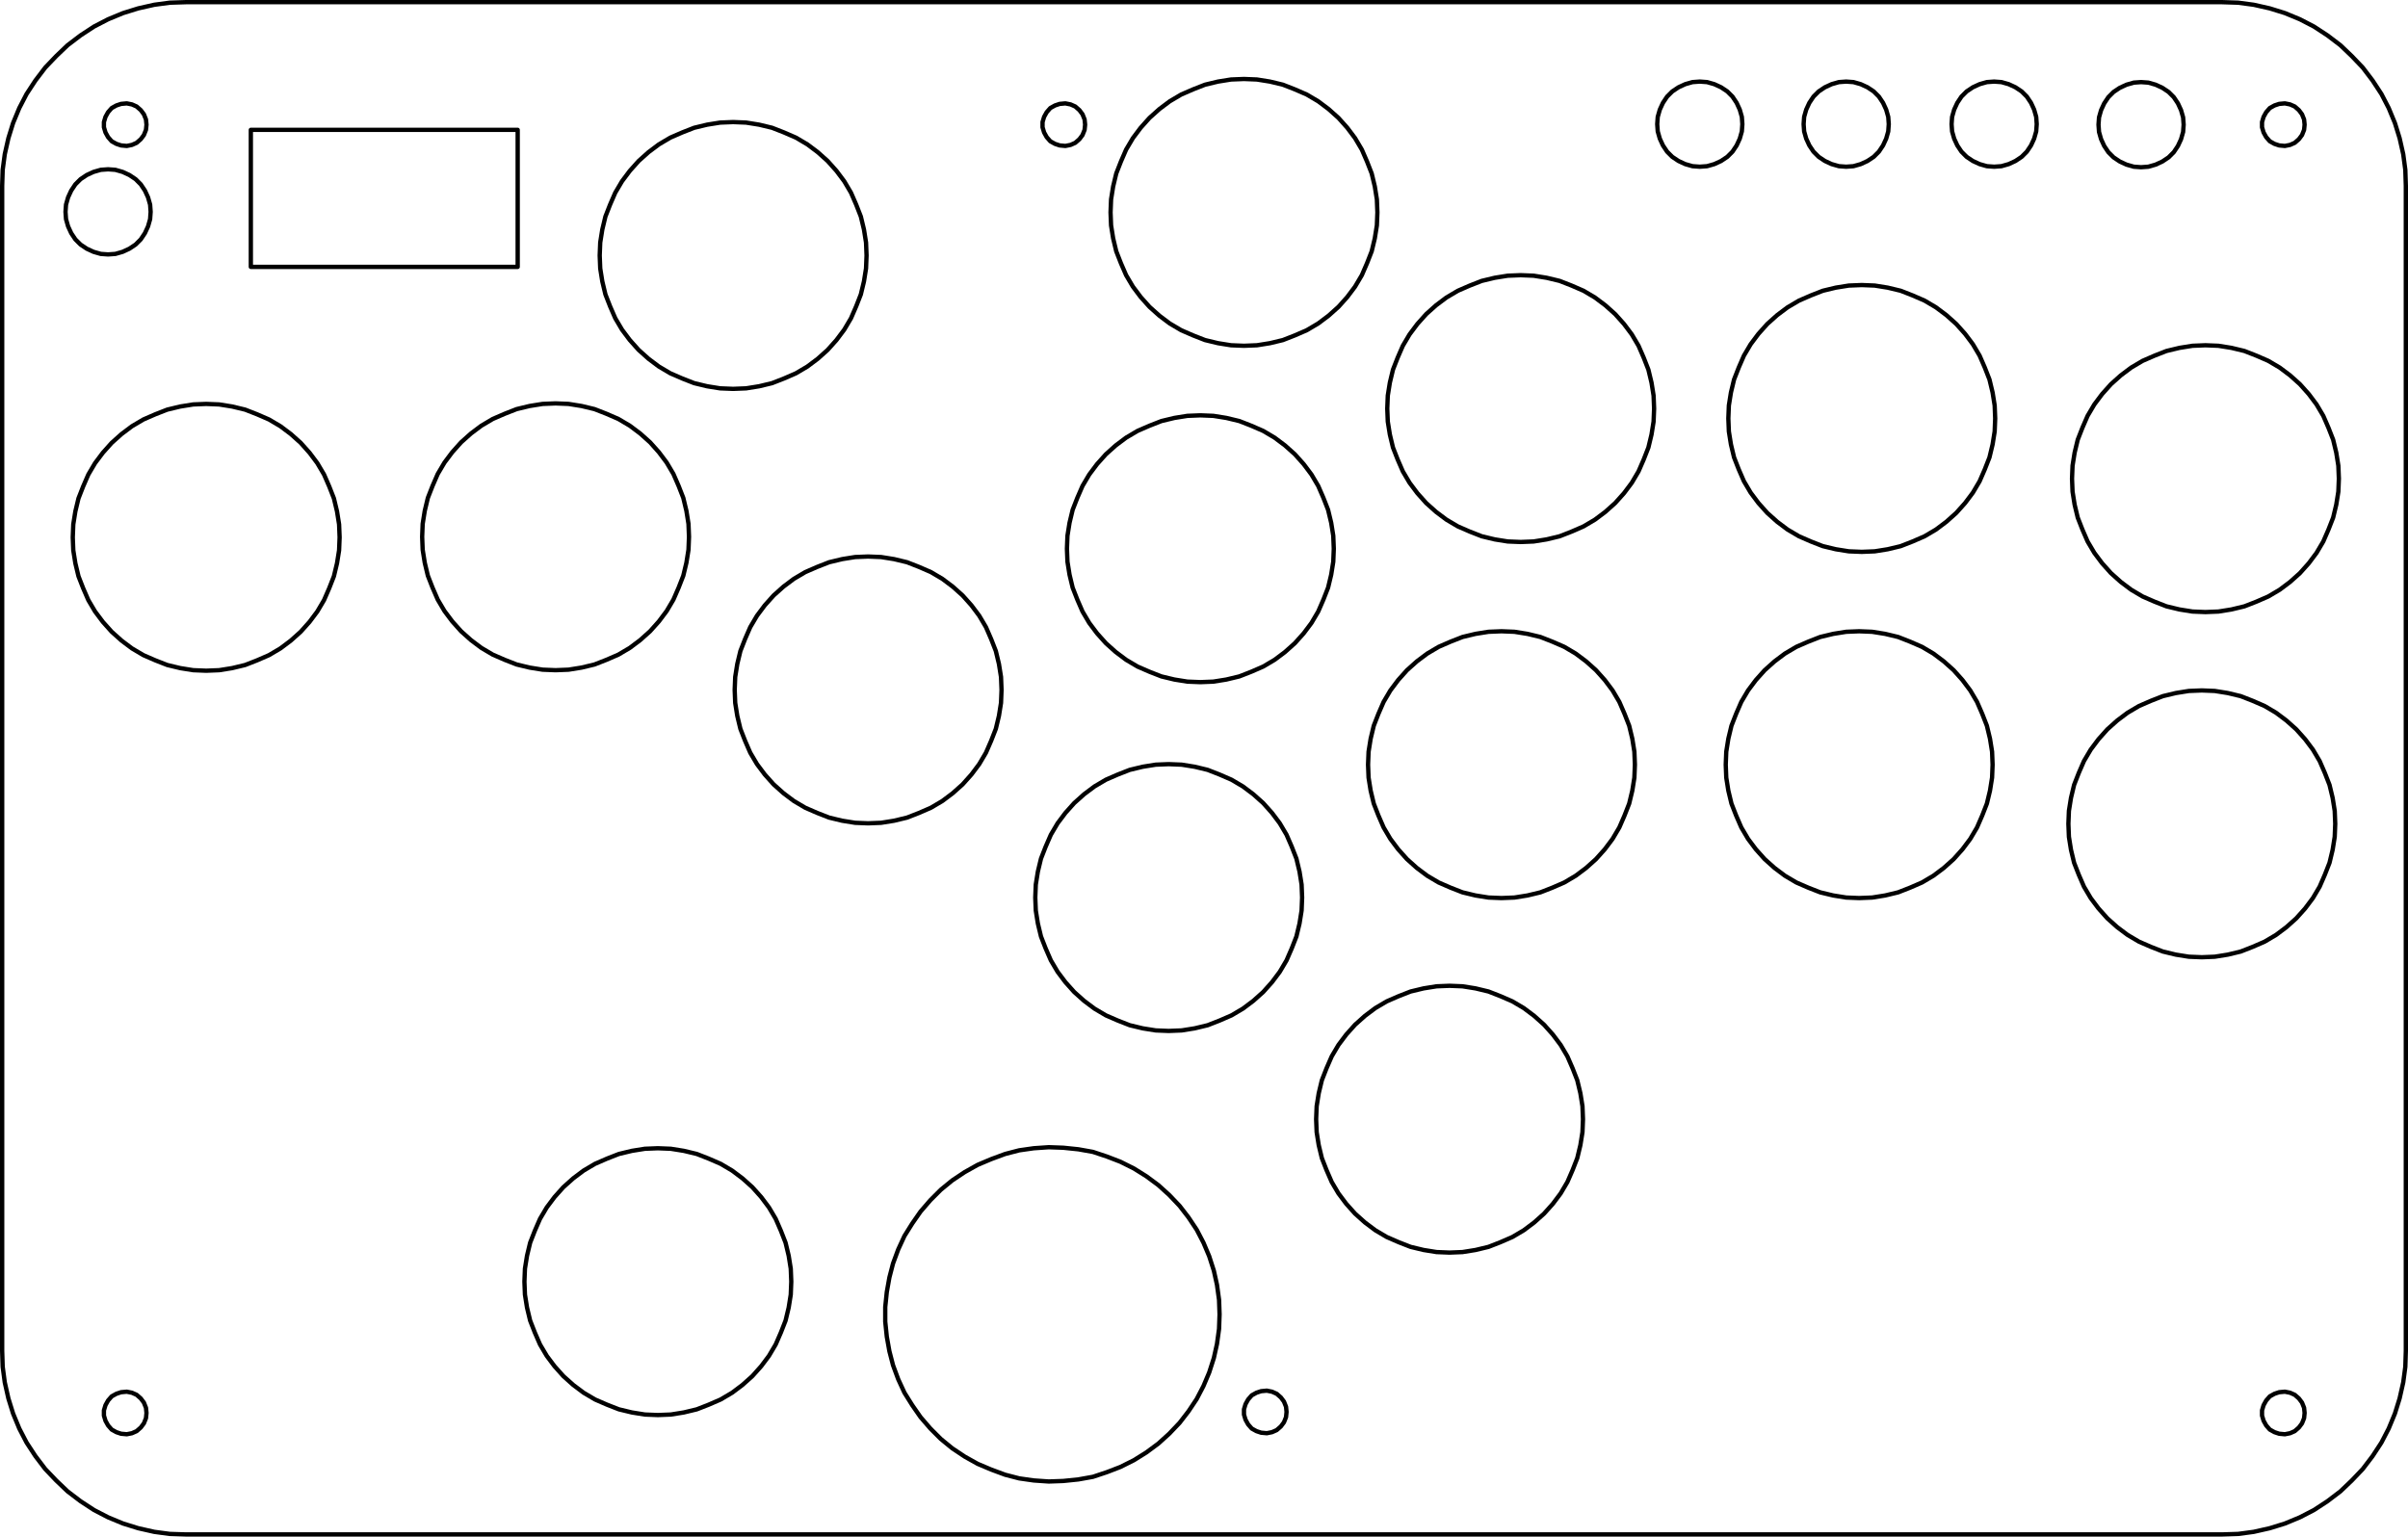 <?xml version="1.0" encoding="UTF-8"?>
<svg id="a" data-name="Layer 1" xmlns="http://www.w3.org/2000/svg" viewBox="0 0 556.6 355.24">
  <defs>
    <style>
      .b {
        stroke-linejoin: round;
      }

      .b, .c {
        fill: none;
        stroke: #000;
        stroke-linecap: round;
      }

      .c {
        stroke-linejoin: bevel;
      }
    </style>
  </defs>
  <polygon class="c" points="318.38 49.1 318.26 46.1 317.78 43.1 317.06 40.1 315.98 37.34 314.78 34.58 313.22 31.94 311.42 29.54 309.38 27.26 307.1 25.22 304.7 23.42 302.06 21.86 299.3 20.66 296.54 19.58 293.54 18.86 290.54 18.38 287.54 18.26 284.54 18.38 281.54 18.86 278.54 19.58 275.78 20.66 273.02 21.86 270.38 23.42 267.98 25.22 265.7 27.26 263.66 29.54 261.86 31.94 260.3 34.58 259.1 37.34 258.02 40.1 257.3 43.1 256.82 46.1 256.7 49.1 256.82 52.1 257.3 55.1 258.02 58.1 259.1 60.86 260.3 63.62 261.86 66.26 263.66 68.66 265.7 70.94 267.98 72.98 270.38 74.78 273.02 76.34 275.78 77.54 278.54 78.62 281.54 79.34 284.54 79.82 287.54 79.94 290.54 79.82 293.54 79.34 296.54 78.62 299.3 77.54 302.06 76.34 304.7 74.78 307.1 72.98 309.38 70.94 311.42 68.66 313.22 66.26 314.78 63.62 315.98 60.86 317.06 58.1 317.78 55.1 318.26 52.1 318.38 49.1"/>
  <polygon class="c" points="382.34 94.46 382.22 91.46 381.74 88.46 381.02 85.46 379.94 82.7 378.74 79.94 377.18 77.3 375.38 74.9 373.34 72.62 371.06 70.58 368.66 68.78 366.02 67.22 363.26 66.02 360.5 64.94 357.5 64.22 354.5 63.74 351.5 63.62 348.5 63.74 345.5 64.22 342.5 64.94 339.74 66.02 336.98 67.22 334.34 68.78 331.94 70.58 329.66 72.62 327.62 74.9 325.82 77.3 324.26 79.94 323.06 82.7 321.98 85.46 321.26 88.46 320.78 91.46 320.66 94.46 320.78 97.46 321.26 100.46 321.98 103.46 323.06 106.22 324.26 108.98 325.82 111.62 327.62 114.02 329.66 116.3 331.94 118.34 334.34 120.14 336.98 121.7 339.74 122.9 342.5 123.98 345.5 124.7 348.5 125.18 351.5 125.3 354.5 125.18 357.5 124.7 360.5 123.98 363.26 122.9 366.02 121.7 368.66 120.14 371.06 118.34 373.34 116.3 375.38 114.02 377.18 111.62 378.74 108.98 379.94 106.22 381.02 103.46 381.74 100.46 382.22 97.46 382.34 94.46"/>
  <polygon class="c" points="461.18 96.74 461.06 93.74 460.58 90.74 459.86 87.74 458.78 84.98 457.58 82.22 456.02 79.58 454.22 77.18 452.18 74.9 449.9 72.86 447.5 71.06 444.86 69.5 442.1 68.3 439.34 67.22 436.34 66.5 433.34 66.02 430.34 65.9 427.34 66.02 424.34 66.5 421.34 67.22 418.58 68.3 415.82 69.5 413.18 71.06 410.78 72.86 408.5 74.9 406.46 77.18 404.66 79.58 403.1 82.22 401.9 84.98 400.82 87.74 400.1 90.74 399.62 93.74 399.5 96.74 399.62 99.74 400.1 102.74 400.82 105.74 401.9 108.5 403.1 111.26 404.66 113.9 406.46 116.3 408.5 118.58 410.78 120.62 413.18 122.42 415.82 123.98 418.58 125.18 421.34 126.26 424.34 126.98 427.34 127.46 430.34 127.58 433.34 127.46 436.34 126.98 439.34 126.26 442.1 125.18 444.86 123.98 447.5 122.42 449.9 120.62 452.18 118.58 454.22 116.3 456.02 113.9 457.58 111.26 458.78 108.5 459.86 105.74 460.58 102.74 461.06 99.74 461.18 96.74"/>
  <polygon class="c" points="540.62 110.66 540.5 107.66 540.02 104.66 539.3 101.66 538.22 98.9 537.02 96.14 535.46 93.5 533.66 91.1 531.62 88.82 529.34 86.78 526.94 84.98 524.3 83.42 521.54 82.22 518.78 81.14 515.78 80.42 512.78 79.94 509.78 79.82 506.78 79.94 503.78 80.42 500.78 81.14 498.02 82.22 495.26 83.42 492.62 84.98 490.22 86.78 487.94 88.82 485.9 91.1 484.1 93.5 482.54 96.14 481.34 98.9 480.26 101.66 479.54 104.66 479.06 107.66 478.94 110.66 479.06 113.66 479.54 116.66 480.26 119.66 481.34 122.42 482.54 125.18 484.1 127.82 485.9 130.22 487.94 132.5 490.22 134.54 492.62 136.34 495.26 137.9 498.02 139.1 500.78 140.18 503.78 140.9 506.78 141.38 509.78 141.5 512.78 141.38 515.78 140.9 518.78 140.18 521.54 139.1 524.3 137.9 526.94 136.34 529.34 134.54 531.62 132.5 533.66 130.22 535.46 127.82 537.02 125.18 538.22 122.42 539.3 119.66 540.02 116.66 540.5 113.66 540.62 110.66"/>
  <polygon class="c" points="539.78 190.46 539.66 187.46 539.18 184.46 538.46 181.46 537.38 178.7 536.18 175.94 534.62 173.3 532.82 170.9 530.78 168.62 528.5 166.58 526.1 164.78 523.46 163.22 520.7 162.02 517.94 160.94 514.94 160.22 511.94 159.74 508.94 159.62 505.94 159.74 502.94 160.22 499.94 160.94 497.18 162.02 494.42 163.22 491.78 164.78 489.38 166.58 487.1 168.62 485.06 170.9 483.26 173.3 481.7 175.94 480.5 178.7 479.42 181.46 478.7 184.46 478.22 187.46 478.1 190.46 478.22 193.46 478.7 196.46 479.42 199.46 480.5 202.22 481.7 204.98 483.26 207.62 485.06 210.02 487.1 212.3 489.38 214.34 491.78 216.14 494.42 217.7 497.18 218.9 499.94 219.98 502.94 220.7 505.94 221.18 508.94 221.3 511.94 221.18 514.94 220.7 517.94 219.98 520.7 218.9 523.46 217.7 526.1 216.14 528.5 214.34 530.78 212.3 532.82 210.02 534.62 207.62 536.18 204.98 537.38 202.22 538.46 199.46 539.18 196.46 539.66 193.46 539.78 190.46"/>
  <polygon class="c" points="460.58 176.78 460.46 173.78 459.98 170.78 459.26 167.78 458.18 165.02 456.98 162.26 455.42 159.62 453.62 157.22 451.58 154.94 449.3 152.9 446.9 151.1 444.26 149.54 441.5 148.34 438.74 147.26 435.74 146.54 432.74 146.06 429.74 145.94 426.74 146.06 423.74 146.54 420.74 147.26 417.98 148.34 415.22 149.54 412.58 151.1 410.18 152.9 407.9 154.94 405.86 157.22 404.06 159.62 402.5 162.26 401.3 165.02 400.22 167.78 399.5 170.78 399.02 173.78 398.9 176.78 399.02 179.78 399.5 182.78 400.22 185.78 401.3 188.54 402.5 191.3 404.06 193.94 405.86 196.34 407.9 198.62 410.18 200.66 412.58 202.46 415.22 204.02 417.98 205.22 420.74 206.3 423.74 207.02 426.74 207.5 429.74 207.62 432.74 207.5 435.74 207.02 438.74 206.3 441.5 205.22 444.26 204.02 446.9 202.46 449.3 200.66 451.58 198.62 453.62 196.34 455.42 193.94 456.98 191.3 458.18 188.54 459.26 185.78 459.98 182.78 460.46 179.78 460.58 176.78"/>
  <polygon class="c" points="377.9 176.78 377.78 173.78 377.3 170.78 376.58 167.78 375.5 165.02 374.3 162.26 372.74 159.62 370.94 157.22 368.9 154.94 366.62 152.9 364.22 151.1 361.58 149.54 358.82 148.34 356.06 147.26 353.06 146.54 350.06 146.06 347.06 145.94 344.06 146.06 341.06 146.54 338.06 147.26 335.3 148.34 332.54 149.54 329.9 151.1 327.5 152.9 325.22 154.94 323.18 157.22 321.38 159.62 319.82 162.26 318.62 165.02 317.54 167.78 316.82 170.78 316.34 173.78 316.22 176.78 316.34 179.78 316.82 182.78 317.54 185.78 318.62 188.54 319.82 191.3 321.38 193.94 323.18 196.34 325.22 198.62 327.5 200.66 329.9 202.46 332.54 204.02 335.3 205.22 338.06 206.3 341.06 207.02 344.06 207.5 347.06 207.62 350.06 207.5 353.06 207.02 356.06 206.3 358.82 205.22 361.58 204.02 364.22 202.46 366.62 200.66 368.9 198.62 370.94 196.34 372.74 193.94 374.3 191.3 375.5 188.54 376.58 185.78 377.3 182.78 377.78 179.78 377.9 176.78"/>
  <polygon class="c" points="308.3 126.86 308.18 123.86 307.7 120.86 306.98 117.86 305.9 115.1 304.7 112.34 303.14 109.7 301.34 107.3 299.3 105.02 297.02 102.98 294.62 101.18 291.98 99.62 289.22 98.42 286.46 97.34 283.46 96.62 280.46 96.14 277.46 96.02 274.46 96.14 271.46 96.62 268.46 97.34 265.7 98.42 262.94 99.62 260.3 101.18 257.9 102.98 255.62 105.02 253.58 107.3 251.78 109.7 250.22 112.34 249.02 115.1 247.94 117.86 247.22 120.86 246.74 123.86 246.62 126.86 246.74 129.86 247.22 132.86 247.94 135.86 249.02 138.62 250.22 141.38 251.78 144.02 253.58 146.42 255.62 148.7 257.9 150.74 260.3 152.54 262.94 154.1 265.7 155.3 268.46 156.38 271.46 157.1 274.46 157.58 277.46 157.7 280.46 157.58 283.46 157.1 286.46 156.38 289.22 155.3 291.98 154.1 294.62 152.54 297.02 150.74 299.3 148.7 301.34 146.42 303.14 144.02 304.7 141.38 305.9 138.62 306.98 135.86 307.7 132.86 308.18 129.86 308.3 126.86"/>
  <polygon class="c" points="300.98 207.5 300.86 204.5 300.38 201.5 299.66 198.5 298.58 195.74 297.38 192.98 295.82 190.34 294.02 187.94 291.98 185.66 289.7 183.62 287.3 181.82 284.66 180.26 281.9 179.06 279.14 177.98 276.14 177.26 273.14 176.78 270.14 176.66 267.14 176.78 264.14 177.26 261.14 177.98 258.38 179.06 255.62 180.26 252.98 181.82 250.58 183.62 248.3 185.66 246.26 187.94 244.46 190.34 242.9 192.98 241.7 195.74 240.62 198.5 239.9 201.5 239.42 204.5 239.3 207.5 239.42 210.5 239.9 213.5 240.62 216.5 241.7 219.26 242.9 222.02 244.46 224.66 246.26 227.06 248.3 229.34 250.58 231.38 252.98 233.18 255.62 234.74 258.38 235.94 261.14 237.02 264.14 237.74 267.14 238.22 270.14 238.34 273.14 238.22 276.14 237.74 279.14 237.02 281.9 235.94 284.66 234.74 287.3 233.18 289.7 231.38 291.98 229.34 294.02 227.06 295.82 224.66 297.38 222.02 298.58 219.26 299.66 216.5 300.38 213.5 300.86 210.5 300.98 207.5"/>
  <polygon class="c" points="231.5 159.5 231.38 156.5 230.9 153.5 230.18 150.5 229.1 147.74 227.9 144.98 226.34 142.34 224.54 139.94 222.5 137.66 220.22 135.62 217.82 133.82 215.18 132.26 212.42 131.06 209.66 129.98 206.66 129.26 203.66 128.78 200.66 128.66 197.66 128.78 194.66 129.26 191.66 129.98 188.9 131.06 186.14 132.26 183.5 133.82 181.1 135.62 178.82 137.66 176.78 139.94 174.98 142.34 173.42 144.98 172.22 147.74 171.14 150.5 170.42 153.5 169.94 156.5 169.82 159.5 169.94 162.5 170.42 165.5 171.14 168.5 172.22 171.26 173.42 174.02 174.98 176.66 176.78 179.06 178.82 181.34 181.1 183.38 183.5 185.18 186.14 186.74 188.9 187.94 191.66 189.02 194.66 189.74 197.66 190.22 200.66 190.34 203.66 190.22 206.66 189.74 209.66 189.02 212.42 187.94 215.18 186.74 217.82 185.18 220.22 183.38 222.5 181.34 224.54 179.06 226.34 176.66 227.9 174.02 229.1 171.26 230.18 168.5 230.9 165.5 231.38 162.5 231.5 159.5"/>
  <polygon class="c" points="159.26 124.1 159.14 121.1 158.66 118.1 157.94 115.1 156.86 112.34 155.66 109.58 154.1 106.94 152.3 104.54 150.26 102.26 147.98 100.22 145.58 98.42 142.94 96.86 140.18 95.66 137.42 94.58 134.42 93.86 131.42 93.38 128.42 93.26 125.42 93.38 122.42 93.86 119.42 94.58 116.66 95.66 113.9 96.86 111.26 98.42 108.86 100.22 106.58 102.26 104.54 104.54 102.74 106.94 101.18 109.58 99.98 112.34 98.9 115.1 98.18 118.1 97.7 121.1 97.58 124.1 97.7 127.1 98.18 130.1 98.9 133.1 99.98 135.86 101.18 138.62 102.74 141.26 104.54 143.66 106.58 145.94 108.86 147.98 111.26 149.78 113.9 151.34 116.66 152.54 119.42 153.62 122.42 154.34 125.42 154.82 128.42 154.94 131.42 154.82 134.42 154.34 137.42 153.62 140.18 152.54 142.94 151.34 145.58 149.78 147.98 147.98 150.26 145.94 152.3 143.66 154.1 141.26 155.66 138.62 156.86 135.86 157.94 133.1 158.66 130.1 159.14 127.1 159.26 124.1"/>
  <polygon class="c" points="78.5 124.22 78.38 121.22 77.9 118.22 77.18 115.22 76.1 112.46 74.9 109.7 73.34 107.06 71.54 104.66 69.5 102.38 67.22 100.34 64.82 98.54 62.18 96.98 59.42 95.78 56.66 94.7 53.66 93.98 50.66 93.5 47.66 93.38 44.66 93.5 41.66 93.98 38.66 94.7 35.9 95.78 33.14 96.98 30.5 98.54 28.1 100.34 25.82 102.38 23.78 104.66 21.98 107.06 20.42 109.7 19.22 112.46 18.14 115.22 17.42 118.22 16.94 121.22 16.82 124.22 16.94 127.22 17.42 130.22 18.14 133.22 19.22 135.98 20.42 138.74 21.98 141.38 23.78 143.78 25.82 146.06 28.1 148.1 30.5 149.9 33.14 151.46 35.9 152.66 38.66 153.74 41.66 154.46 44.66 154.94 47.66 155.06 50.66 154.94 53.66 154.46 56.66 153.74 59.42 152.66 62.18 151.46 64.82 149.9 67.22 148.1 69.5 146.06 71.54 143.78 73.34 141.38 74.9 138.74 76.1 135.98 77.18 133.22 77.9 130.22 78.38 127.22 78.5 124.22"/>
  <polygon class="c" points="182.9 296.3 182.78 293.3 182.3 290.3 181.58 287.3 180.5 284.54 179.3 281.78 177.74 279.14 175.94 276.74 173.9 274.46 171.62 272.42 169.22 270.62 166.58 269.06 163.82 267.86 161.06 266.78 158.06 266.06 155.06 265.58 152.06 265.46 149.06 265.58 146.06 266.06 143.06 266.78 140.3 267.86 137.54 269.06 134.9 270.62 132.5 272.42 130.22 274.46 128.18 276.74 126.38 279.14 124.82 281.78 123.62 284.54 122.54 287.3 121.82 290.3 121.34 293.3 121.22 296.3 121.34 299.3 121.82 302.3 122.54 305.3 123.62 308.06 124.82 310.82 126.38 313.46 128.18 315.86 130.22 318.14 132.5 320.18 134.9 321.98 137.54 323.54 140.3 324.74 143.06 325.82 146.06 326.54 149.06 327.02 152.06 327.14 155.06 327.02 158.06 326.54 161.06 325.82 163.82 324.74 166.58 323.54 169.22 321.98 171.62 320.18 173.9 318.14 175.94 315.86 177.74 313.46 179.3 310.82 180.5 308.06 181.58 305.3 182.3 302.3 182.78 299.3 182.9 296.3"/>
  <polygon class="c" points="281.9 303.86 281.78 300.5 281.3 297.02 280.58 293.78 279.5 290.42 278.18 287.3 276.62 284.3 274.7 281.42 272.66 278.78 270.26 276.26 267.74 273.98 264.98 271.94 262.1 270.14 258.98 268.58 255.86 267.38 252.62 266.3 249.26 265.7 245.78 265.34 242.42 265.22 238.94 265.46 235.58 265.94 232.34 266.78 229.1 267.98 225.98 269.3 222.98 270.98 220.1 272.9 217.46 275.06 215.06 277.46 212.78 280.1 210.86 282.86 209.06 285.74 207.62 288.86 206.42 292.1 205.58 295.34 204.98 298.7 204.62 302.18 204.62 305.54 204.98 309.02 205.58 312.38 206.42 315.62 207.62 318.86 209.06 321.98 210.86 324.86 212.78 327.62 215.06 330.26 217.46 332.66 220.1 334.82 222.98 336.74 225.98 338.42 229.1 339.74 232.34 340.94 235.58 341.78 238.94 342.26 242.42 342.5 245.78 342.38 249.26 342.02 252.62 341.42 255.86 340.34 258.98 339.14 262.1 337.58 264.98 335.78 267.74 333.74 270.26 331.46 272.66 328.94 274.7 326.3 276.62 323.42 278.18 320.42 279.5 317.3 280.58 313.94 281.3 310.7 281.78 307.22 281.9 303.86"/>
  <polygon class="c" points="365.9 258.74 365.78 255.74 365.3 252.74 364.58 249.74 363.5 246.98 362.3 244.22 360.74 241.58 358.94 239.18 356.9 236.9 354.62 234.86 352.22 233.06 349.58 231.5 346.82 230.3 344.06 229.22 341.06 228.5 338.06 228.02 335.06 227.9 332.06 228.02 329.06 228.5 326.06 229.22 323.3 230.3 320.54 231.5 317.9 233.06 315.5 234.86 313.22 236.9 311.18 239.18 309.38 241.58 307.82 244.22 306.62 246.98 305.54 249.74 304.82 252.74 304.34 255.74 304.22 258.74 304.34 261.74 304.82 264.74 305.54 267.74 306.62 270.5 307.82 273.26 309.38 275.9 311.18 278.3 313.22 280.58 315.5 282.62 317.9 284.42 320.54 285.98 323.3 287.18 326.06 288.26 329.06 288.98 332.06 289.46 335.06 289.58 338.06 289.46 341.06 288.98 344.06 288.26 346.82 287.18 349.58 285.98 352.22 284.42 354.62 282.62 356.9 280.58 358.94 278.3 360.74 275.9 362.3 273.26 363.5 270.5 364.58 267.74 365.3 264.74 365.78 261.74 365.9 258.74"/>
  <polygon class="c" points="402.74 28.7 402.62 27.02 402.14 25.34 401.42 23.78 400.46 22.34 399.26 21.14 397.82 20.18 396.26 19.46 394.58 18.98 392.9 18.86 391.22 18.98 389.54 19.46 387.98 20.18 386.54 21.14 385.34 22.34 384.38 23.78 383.66 25.34 383.18 27.02 383.06 28.7 383.18 30.38 383.66 32.06 384.38 33.62 385.34 35.06 386.54 36.26 387.98 37.22 389.54 37.94 391.22 38.42 392.9 38.54 394.58 38.42 396.26 37.94 397.82 37.22 399.26 36.26 400.46 35.06 401.42 33.62 402.14 32.06 402.62 30.38 402.74 28.7"/>
  <polygon class="c" points="436.58 28.7 436.46 27.02 435.98 25.34 435.26 23.78 434.3 22.34 433.1 21.14 431.66 20.18 430.1 19.46 428.42 18.98 426.74 18.86 425.06 18.98 423.38 19.46 421.82 20.18 420.38 21.14 419.18 22.34 418.22 23.78 417.5 25.34 417.02 27.02 416.9 28.7 417.02 30.38 417.5 32.06 418.22 33.62 419.18 35.06 420.38 36.26 421.82 37.22 423.38 37.94 425.06 38.42 426.74 38.54 428.42 38.42 430.1 37.94 431.66 37.22 433.1 36.26 434.3 35.06 435.26 33.62 435.98 32.06 436.46 30.38 436.58 28.7"/>
  <polygon class="c" points="470.78 28.7 470.66 27.02 470.18 25.34 469.46 23.78 468.5 22.34 467.3 21.14 465.86 20.18 464.3 19.46 462.62 18.98 460.94 18.86 459.26 18.98 457.58 19.46 456.02 20.18 454.58 21.14 453.38 22.34 452.42 23.78 451.7 25.34 451.22 27.02 451.1 28.7 451.22 30.38 451.7 32.06 452.42 33.62 453.38 35.06 454.58 36.26 456.02 37.22 457.58 37.94 459.26 38.42 460.94 38.54 462.62 38.42 464.3 37.94 465.86 37.22 467.3 36.26 468.5 35.06 469.46 33.62 470.18 32.06 470.66 30.38 470.78 28.7"/>
  <polygon class="c" points="504.74 28.82 504.62 27.14 504.14 25.46 503.42 23.9 502.46 22.46 501.26 21.26 499.82 20.3 498.26 19.58 496.58 19.1 494.9 18.98 493.22 19.1 491.54 19.58 489.98 20.3 488.54 21.26 487.34 22.46 486.38 23.9 485.66 25.46 485.18 27.14 485.06 28.82 485.18 30.5 485.66 32.18 486.38 33.74 487.34 35.18 488.54 36.38 489.98 37.34 491.54 38.06 493.22 38.54 494.9 38.66 496.58 38.54 498.26 38.06 499.82 37.34 501.26 36.38 502.46 35.18 503.42 33.74 504.14 32.18 504.62 30.5 504.74 28.82"/>
  <polygon class="c" points="33.86 326.66 33.74 325.46 33.26 324.26 32.54 323.3 31.58 322.46 30.5 321.98 29.3 321.74 27.98 321.86 26.9 322.22 25.82 322.82 24.98 323.78 24.38 324.86 24.02 326.06 24.02 327.26 24.38 328.46 24.98 329.54 25.82 330.5 26.9 331.1 27.98 331.46 29.3 331.58 30.5 331.34 31.58 330.86 32.54 330.02 33.26 329.06 33.74 327.86 33.86 326.66"/>
  <polygon class="c" points="297.38 326.42 297.26 325.22 296.78 324.02 296.06 323.06 295.1 322.22 294.02 321.74 292.82 321.5 291.5 321.62 290.42 321.98 289.34 322.58 288.5 323.54 287.9 324.62 287.54 325.82 287.54 327.02 287.9 328.22 288.5 329.3 289.34 330.26 290.42 330.86 291.5 331.22 292.82 331.34 294.02 331.1 295.1 330.62 296.06 329.78 296.78 328.82 297.26 327.62 297.38 326.42"/>
  <polygon class="c" points="532.7 326.66 532.58 325.46 532.1 324.26 531.38 323.3 530.42 322.46 529.34 321.98 528.14 321.74 526.82 321.86 525.74 322.22 524.66 322.82 523.82 323.78 523.22 324.86 522.86 326.06 522.86 327.26 523.22 328.46 523.82 329.54 524.66 330.5 525.74 331.1 526.82 331.46 528.14 331.58 529.34 331.34 530.42 330.86 531.38 330.02 532.1 329.06 532.58 327.86 532.7 326.66"/>
  <polygon class="c" points="532.7 28.82 532.58 27.62 532.1 26.42 531.38 25.46 530.42 24.62 529.34 24.14 528.14 23.9 526.82 24.02 525.74 24.38 524.66 24.98 523.82 25.94 523.22 27.02 522.86 28.22 522.86 29.42 523.22 30.62 523.82 31.7 524.66 32.66 525.74 33.26 526.82 33.62 528.14 33.74 529.34 33.5 530.42 33.02 531.38 32.18 532.1 31.22 532.58 30.02 532.7 28.82"/>
  <polygon class="c" points="33.86 28.82 33.74 27.62 33.26 26.42 32.54 25.46 31.58 24.62 30.5 24.14 29.3 23.9 27.98 24.02 26.9 24.38 25.82 24.98 24.98 25.94 24.38 27.02 24.02 28.22 24.02 29.42 24.38 30.62 24.98 31.7 25.82 32.66 26.9 33.26 27.98 33.62 29.3 33.74 30.5 33.5 31.58 33.02 32.54 32.18 33.26 31.22 33.74 30.02 33.86 28.82"/>
  <polygon class="b" points="42.98 354.74 513.62 354.74 517.34 354.62 520.94 354.14 524.66 353.3 528.14 352.22 531.62 350.78 534.86 349.1 537.98 347.06 540.98 344.78 543.62 342.26 546.14 339.62 548.42 336.62 550.46 333.5 552.14 330.26 553.58 326.78 554.66 323.3 555.5 319.58 555.98 315.98 556.1 312.26 556.1 42.98 555.98 39.26 555.5 35.66 554.66 31.94 553.58 28.46 552.14 24.98 550.46 21.74 548.42 18.62 546.14 15.62 543.62 12.98 540.98 10.46 537.98 8.18 534.86 6.14 531.62 4.46 528.14 3.02 524.66 1.94 520.94 1.1 517.34 .62 513.62 .5 42.98 .5 39.26 .62 35.66 1.1 31.94 1.94 28.46 3.02 24.98 4.46 21.74 6.14 18.62 8.18 15.62 10.46 12.98 12.98 10.46 15.62 8.18 18.62 6.14 21.74 4.46 24.98 3.02 28.46 1.94 31.94 1.1 35.66 .62 39.26 .5 42.98 .5 312.26 .62 315.98 1.1 319.58 1.94 323.3 3.02 326.78 4.46 330.26 6.14 333.5 8.18 336.62 10.46 339.62 12.98 342.26 15.62 344.78 18.62 347.06 21.74 349.1 24.98 350.78 28.46 352.22 31.94 353.3 35.66 354.14 39.26 354.62 42.98 354.74"/>
  <polygon class="c" points="250.82 28.82 250.7 27.62 250.22 26.42 249.5 25.46 248.54 24.62 247.46 24.14 246.26 23.9 244.94 24.02 243.86 24.38 242.78 24.98 241.94 25.94 241.34 27.02 240.98 28.22 240.98 29.42 241.34 30.62 241.94 31.7 242.78 32.66 243.86 33.26 244.94 33.62 246.26 33.74 247.46 33.5 248.54 33.02 249.5 32.18 250.22 31.22 250.7 30.02 250.82 28.82"/>
  <polygon class="c" points="200.3 59.06 200.18 56.06 199.7 53.06 198.98 50.06 197.9 47.3 196.7 44.54 195.14 41.9 193.34 39.5 191.3 37.22 189.02 35.18 186.62 33.38 183.98 31.82 181.22 30.62 178.46 29.54 175.46 28.82 172.46 28.34 169.46 28.22 166.46 28.34 163.46 28.82 160.46 29.54 157.7 30.62 154.94 31.82 152.3 33.38 149.9 35.18 147.62 37.22 145.58 39.5 143.78 41.9 142.22 44.54 141.02 47.3 139.94 50.06 139.22 53.06 138.74 56.06 138.62 59.06 138.74 62.06 139.22 65.06 139.94 68.06 141.02 70.82 142.22 73.58 143.78 76.22 145.58 78.62 147.62 80.9 149.9 82.94 152.3 84.74 154.94 86.3 157.7 87.5 160.46 88.58 163.46 89.3 166.46 89.78 169.46 89.9 172.46 89.78 175.46 89.3 178.46 88.58 181.22 87.5 183.98 86.3 186.62 84.74 189.02 82.94 191.3 80.9 193.34 78.62 195.14 76.22 196.7 73.58 197.9 70.82 198.98 68.06 199.7 65.06 200.18 62.06 200.3 59.06"/>
  <polygon class="c" points="34.82 48.98 34.7 47.3 34.22 45.62 33.5 44.06 32.54 42.62 31.34 41.42 29.9 40.46 28.34 39.74 26.66 39.26 24.98 39.14 23.3 39.26 21.62 39.74 20.06 40.46 18.62 41.42 17.42 42.62 16.46 44.06 15.74 45.62 15.26 47.3 15.14 48.98 15.26 50.66 15.74 52.34 16.46 53.9 17.42 55.34 18.62 56.54 20.06 57.5 21.62 58.22 23.3 58.7 24.98 58.82 26.66 58.7 28.34 58.22 29.9 57.5 31.34 56.54 32.54 55.34 33.5 53.9 34.22 52.34 34.7 50.66 34.82 48.98"/>
  <rect class="b" x="57.98" y="30.02" width="61.68" height="31.68"/>
</svg>
